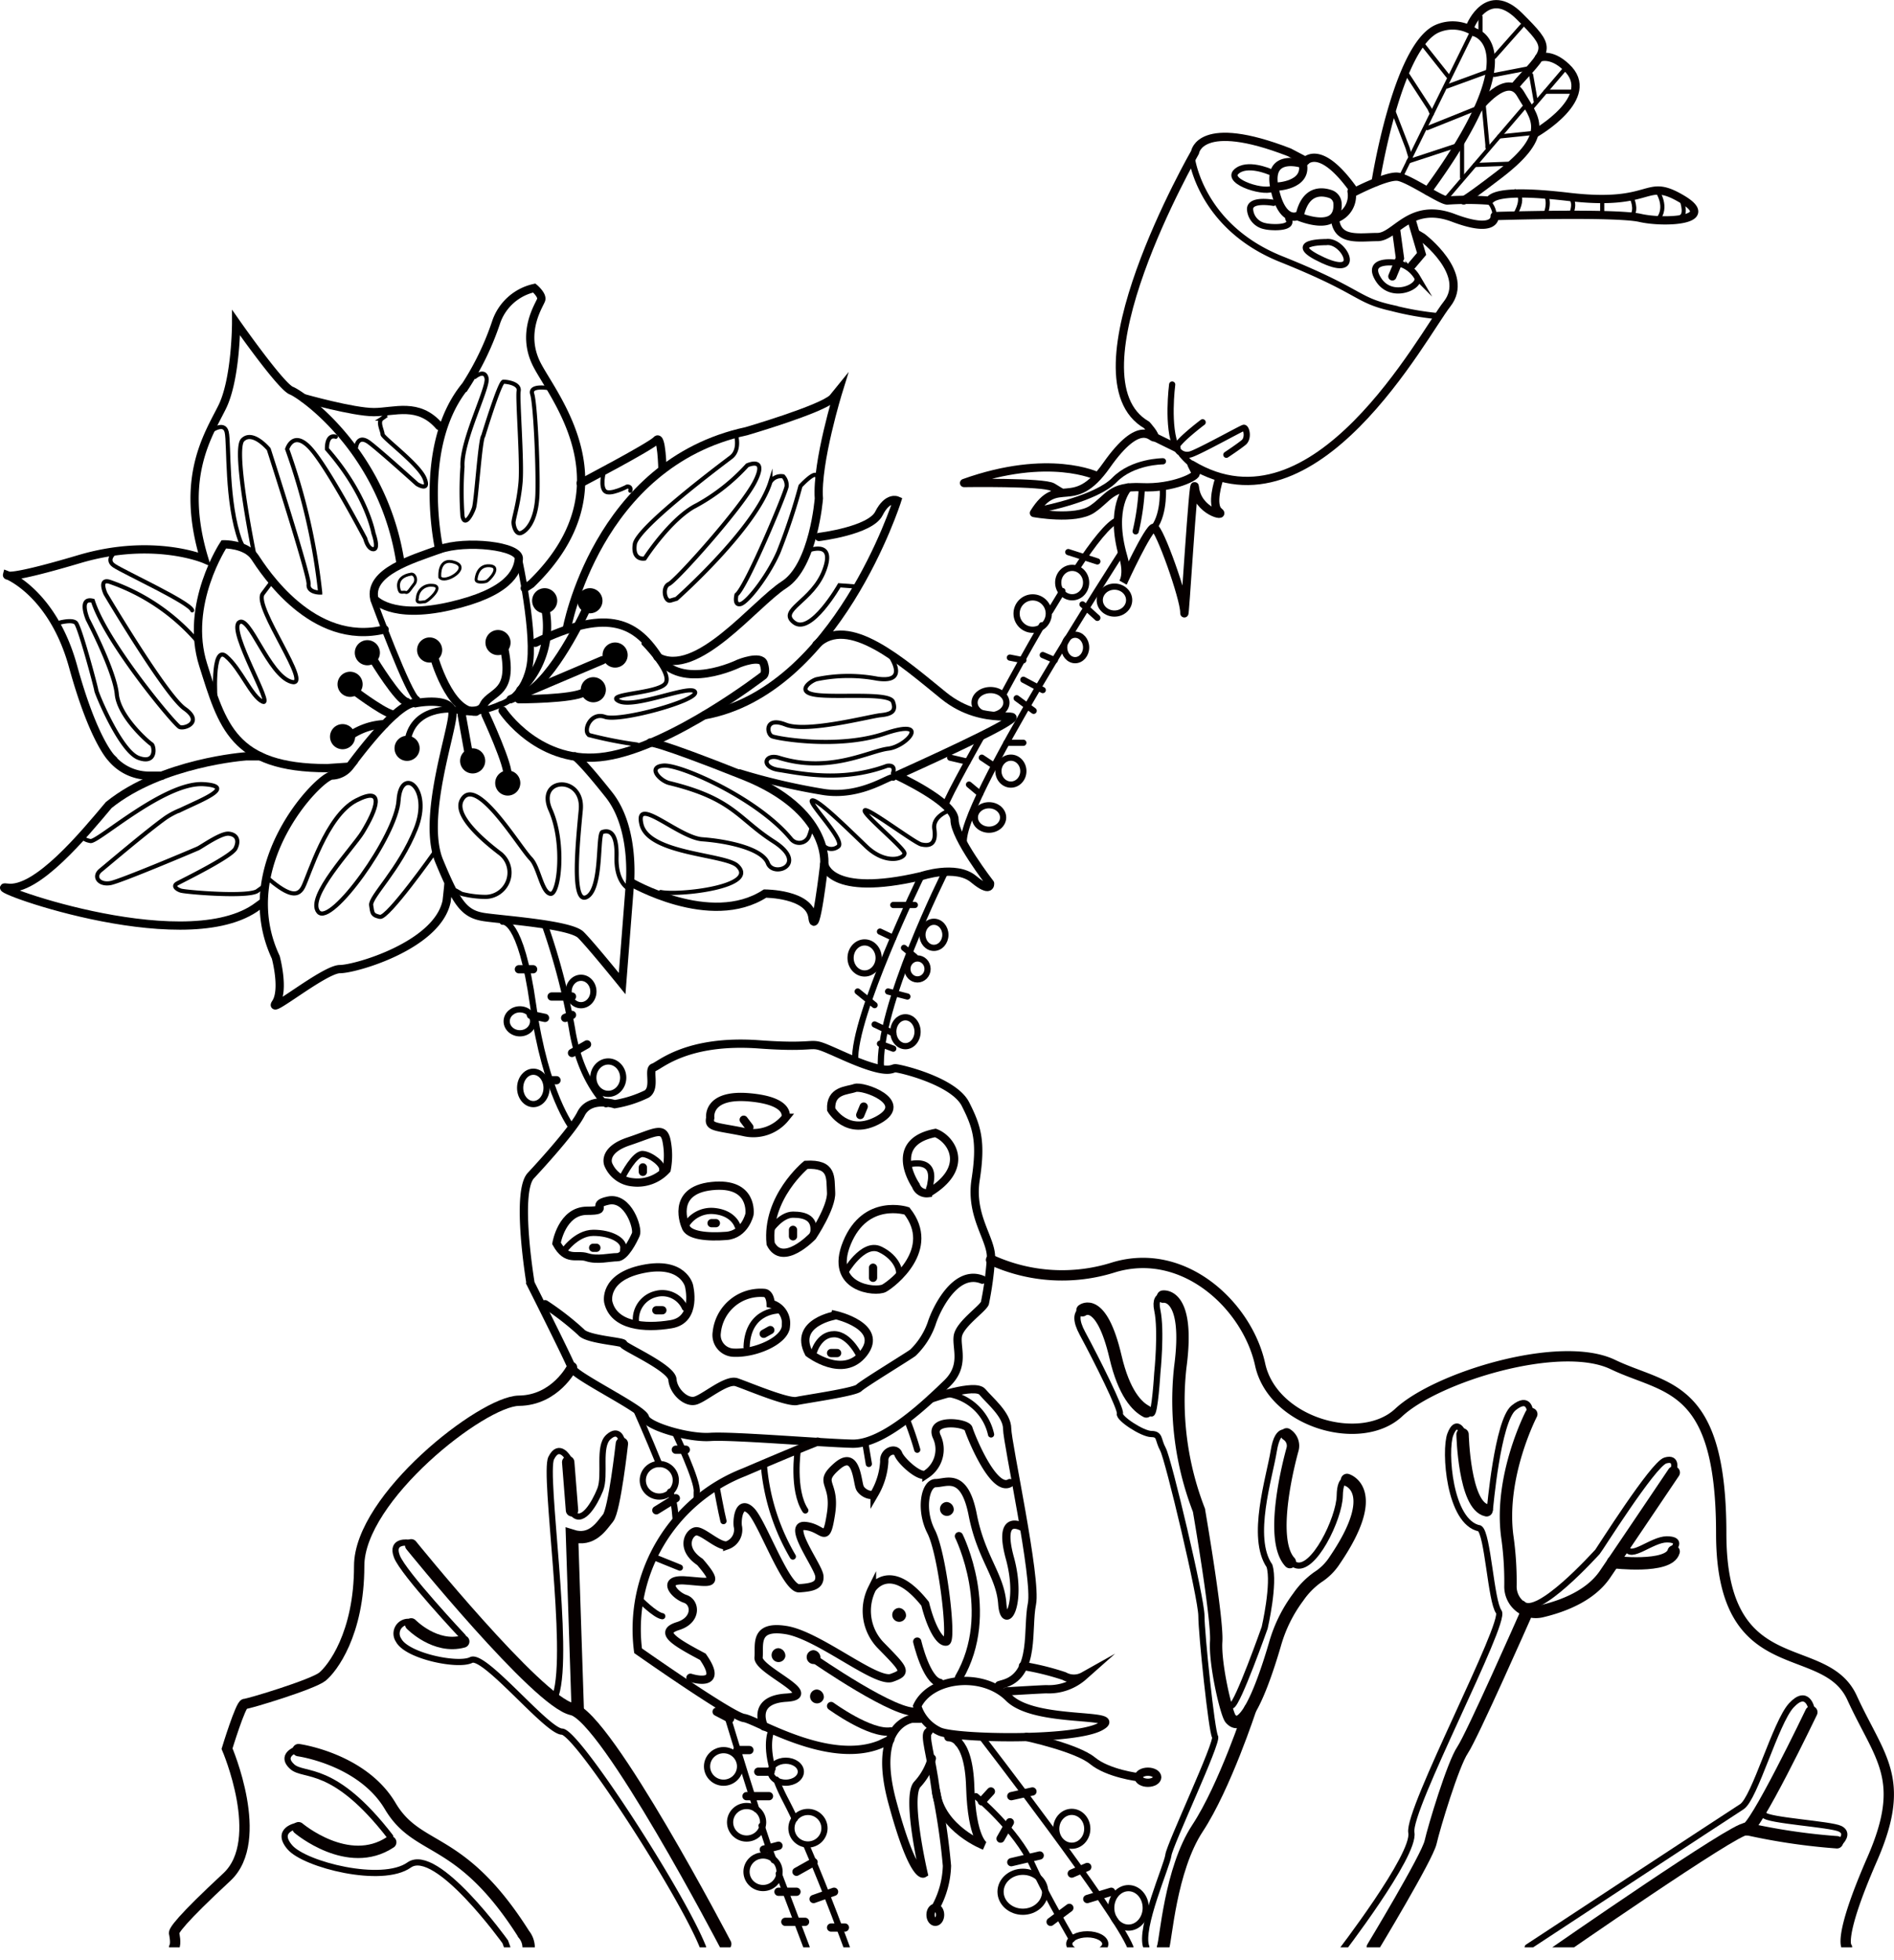 <svg id="b38b04b4-be2e-43fd-8625-0cbc1b4dba99" data-name="图层 1" xmlns="http://www.w3.org/2000/svg" xmlns:xlink="http://www.w3.org/1999/xlink" viewBox="0 0 229.33 237.18"><defs><style>.\30 4ef3cae-09ba-400b-a4ae-9fd3fec9df3e,.\31 d861a32-d2d6-4dad-8e91-9cf4b48c1f67,.\32 0a0982e-f4c6-437f-86c7-9d829273ab2d,.\32 5d7ada9-1762-4078-975f-1467d047b3e0,.\32 7b7164b-8232-4180-b7d1-fdc51cdb96d4,.\32 d109eb2-82ed-46e9-8112-8cc9aac0a8e6,.\33 216d401-6976-4596-b693-5573957ae317,.\37 a2a2b34-e440-48b9-887c-ea5af600132f,.\39 56fcc3a-d87c-4c8e-be05-67c5f4dcb4f3,.\39 c69b937-fbbb-4f18-a13d-627d0e085f64,.c7ce999c-4354-49d9-a01c-ea3ad42544c0,.d2aa9cda-f155-4e8a-aff6-3d89a1dbbad6,.decbb909-813f-4538-aa77-8b403b48b23f{fill:none;}.\30 0029d03-1f32-43d5-bb9f-9ef04bdc2eab{clip-path:url(#a1e88a66-569d-4b13-86f9-7b74408598d7);}.\33 31e4eed-fa39-4df0-af80-3e10d34244a2{opacity:0.49;}.\33 923516f-1a7d-4cf0-be2b-60d1b993c7d4{clip-path:url(#96943ba0-025f-4a24-9beb-bb47cbcbd2fb);}.\30 4ef3cae-09ba-400b-a4ae-9fd3fec9df3e,.\32 0a0982e-f4c6-437f-86c7-9d829273ab2d,.\37 a2a2b34-e440-48b9-887c-ea5af600132f,.\39 c69b937-fbbb-4f18-a13d-627d0e085f64,.d2aa9cda-f155-4e8a-aff6-3d89a1dbbad6{stroke:#000;}.\30 4ef3cae-09ba-400b-a4ae-9fd3fec9df3e,.\31 d861a32-d2d6-4dad-8e91-9cf4b48c1f67,.\32 0a0982e-f4c6-437f-86c7-9d829273ab2d,.\32 5d7ada9-1762-4078-975f-1467d047b3e0,.\32 d109eb2-82ed-46e9-8112-8cc9aac0a8e6,.\33 216d401-6976-4596-b693-5573957ae317,.\37 a2a2b34-e440-48b9-887c-ea5af600132f,.\39 56fcc3a-d87c-4c8e-be05-67c5f4dcb4f3,.\39 c69b937-fbbb-4f18-a13d-627d0e085f64,.c7ce999c-4354-49d9-a01c-ea3ad42544c0,.d2aa9cda-f155-4e8a-aff6-3d89a1dbbad6,.decbb909-813f-4538-aa77-8b403b48b23f{stroke-linecap:round;}.\30 4ef3cae-09ba-400b-a4ae-9fd3fec9df3e,.\31 d861a32-d2d6-4dad-8e91-9cf4b48c1f67,.\32 0a0982e-f4c6-437f-86c7-9d829273ab2d,.\32 5d7ada9-1762-4078-975f-1467d047b3e0,.\32 d109eb2-82ed-46e9-8112-8cc9aac0a8e6,.\37 a2a2b34-e440-48b9-887c-ea5af600132f,.c7ce999c-4354-49d9-a01c-ea3ad42544c0,.d2aa9cda-f155-4e8a-aff6-3d89a1dbbad6,.decbb909-813f-4538-aa77-8b403b48b23f{stroke-miterlimit:10;}.\33 216d401-6976-4596-b693-5573957ae317,.\39 56fcc3a-d87c-4c8e-be05-67c5f4dcb4f3,.\39 c69b937-fbbb-4f18-a13d-627d0e085f64{stroke-linejoin:round;}.\32 d109eb2-82ed-46e9-8112-8cc9aac0a8e6,.\33 216d401-6976-4596-b693-5573957ae317,.d2aa9cda-f155-4e8a-aff6-3d89a1dbbad6{stroke-width:0.75px;}.\32 5d7ada9-1762-4078-975f-1467d047b3e0,.\37 a2a2b34-e440-48b9-887c-ea5af600132f{stroke-width:0.5px;}.\30 4ef3cae-09ba-400b-a4ae-9fd3fec9df3e{stroke-width:0.35px;}.\31 d861a32-d2d6-4dad-8e91-9cf4b48c1f67,.\32 5d7ada9-1762-4078-975f-1467d047b3e0,.\32 d109eb2-82ed-46e9-8112-8cc9aac0a8e6,.\33 216d401-6976-4596-b693-5573957ae317,.\39 56fcc3a-d87c-4c8e-be05-67c5f4dcb4f3,.c7ce999c-4354-49d9-a01c-ea3ad42544c0,.decbb909-813f-4538-aa77-8b403b48b23f{stroke:#060000;}.c7ce999c-4354-49d9-a01c-ea3ad42544c0{stroke-width:1.25px;}.\35 65a52ab-ecca-4cdc-9c03-3800254846f1{fill:#060000;}.\31 d861a32-d2d6-4dad-8e91-9cf4b48c1f67{stroke-width:1.5px;}</style><clipPath id="a1e88a66-569d-4b13-86f9-7b74408598d7" transform="translate(-253 -33.52)"><rect class="27b7164b-8232-4180-b7d1-fdc51cdb96d4" width="677.42" height="269.21"/></clipPath><clipPath id="96943ba0-025f-4a24-9beb-bb47cbcbd2fb" transform="translate(-253 -33.52)"><rect class="27b7164b-8232-4180-b7d1-fdc51cdb96d4" x="-81.81" y="-13.71" width="841.92" height="595.2"/></clipPath></defs><title>svg藕</title><g class="00029d03-1f32-43d5-bb9f-9ef04bdc2eab"><g class="00029d03-1f32-43d5-bb9f-9ef04bdc2eab"><path class="20a0982e-f4c6-437f-86c7-9d829273ab2d" d="M301.51,101.8c-2-13.62-11.94-20.5-13.23-21s-6.69-8.22-6.69-8.22,0,6.83-1.71,10.25-5.12,8.54-2.14,18.36c0,0-6.21-2.65-15.14,0s-8.75,1.93-8.75,1.93,5.54,2.14,8,11.07,4.64,11.07,4.64,11.07a5.92,5.92,0,0,0,4.47,2.14h1.64" transform="translate(-253 -33.52)"/><path class="20a0982e-f4c6-437f-86c7-9d829273ab2d" d="M298.32,106s2,2.5,9.11.89,8.22-4.11,8.39-5.71-6.43-2.32-9.64-1.16S297.61,102.74,298.32,106Z" transform="translate(-253 -33.52)"/><path class="20a0982e-f4c6-437f-86c7-9d829273ab2d" d="M284.52,125.06h-1.74s-10.18.71-16.61,5.89c-3,3.57-8.75,10.54-12.32,10s20.9,8.57,30,2.5l1-.72" transform="translate(-253 -33.52)"/><path class="20a0982e-f4c6-437f-86c7-9d829273ab2d" d="M322.61,125.06s.71.36,4.11,4.64,2.5,11.43,2.5,11.43l-.89,11.43s-3.75-4.64-5-5.89-9.11-1.79-11.61-2.14-3.39-1.61-5.54-6.79,1.61-15.72,1.61-17.86-4.47-1.25-4.47-1.25-1.61-.89-8,7.68a2.82,2.82,0,0,1-2.14,1.07c-1.61.18-12,10.89-6.79,22,0,0,1.07,3.93,0,5.54s5.88-4.11,7.77-4.11,11.82-2.86,12.92-8.22c0,0,.21-1.83.22-2.19" transform="translate(-253 -33.52)"/><path class="20a0982e-f4c6-437f-86c7-9d829273ab2d" d="M299.57,109.7c-8.75,2.14-14.65-7.14-15.72-8.75s-3.75-1.55-3.75-1.55-4.82,7.27-2.5,14.59,3.57,12.5,15,12.5l2.68-.18" transform="translate(-253 -33.52)"/><path class="20a0982e-f4c6-437f-86c7-9d829273ab2d" d="M313.86,119.53s4.46,6.79,12.5,5.54,19.11-9.82,19.11-9.82.36-.36,0-1.43-3,0-3,0-7,3.45-9.82-.87-6.43-5.74-14.83-1.63" transform="translate(-253 -33.52)"/><path class="20a0982e-f4c6-437f-86c7-9d829273ab2d" d="M329.29,140.25s9.71,5.71,16.34,1.42c0,0,5.38,0,5.74,2.86s1.43-6.43,1.43-6.43.8-6.5-9.82-10.72-11.24-4-11.24-4" transform="translate(-253 -33.52)"/><path class="20a0982e-f4c6-437f-86c7-9d829273ab2d" d="M306.18,100s-2.83-12.5,3.21-19.81a33.94,33.94,0,0,0,3.66-7.6,6.31,6.31,0,0,1,4.64-4.21s1,.84.84,1.41S316,73.69,318,77.63s11.39,14.9-.7,26.58l-.76.5" transform="translate(-253 -33.52)"/><path class="20a0982e-f4c6-437f-86c7-9d829273ab2d" d="M289.75,81.7s6,1.7,8.51,1.7,5.38-1.24,7.92,1.68" transform="translate(-253 -33.52)"/><path class="20a0982e-f4c6-437f-86c7-9d829273ab2d" d="M321.61,109.71s3.6-20.09,21.76-24c0,0,9.08-2.65,10.46-4l.69-.85s-2.68,8.64-2.37,13c0,0-.63,8.13-4.21,10.43s-10.58,11.4-15.33,8.74" transform="translate(-253 -33.52)"/><path class="20a0982e-f4c6-437f-86c7-9d829273ab2d" d="M323.31,92s8.55-4.48,9.18-5.21.72,3.55.72,3.55" transform="translate(-253 -33.52)"/><path class="20a0982e-f4c6-437f-86c7-9d829273ab2d" d="M352.16,98.51s6.2-.74,7.26-2.84,2.21-1.58,2.21-1.58-7.32,23.09-23.33,26" transform="translate(-253 -33.52)"/><path class="9c69b937-fbbb-4f18-a13d-627d0e085f64" d="M352.8,138.1s.52,4.09,11.75,1.46c0,0,4.18-1.43,6.33.36s2,.52,2,.52-4.3-5.54-4.3-7.69-7-5.37-7-5.37,10.69-4.78,13.32-6.45-2.63.84-7.64-3.22-11.59-9.93-15.4-6.17" transform="translate(-253 -33.52)"/><path class="d2aa9cda-f155-4e8a-aff6-3d89a1dbbad6" d="M298.26,106.23s4.28,11.6,5.24,11.93" transform="translate(-253 -33.52)"/><path class="d2aa9cda-f155-4e8a-aff6-3d89a1dbbad6" d="M315.83,101.13s2.08,9.41,1.25,13.21-3.49,4.44-3.49,4.44-3.25,1.59-5.52.63c0,0-5.35-.62-5.78,4.25" transform="translate(-253 -33.52)"/><path class="7a2a2b34-e440-48b9-887c-ea5af600132f" d="M342.14,86.27s.49,1.74-.63,2.59-11.36,8.51-11.65,10.53,1.2,1.73,1.2,1.73,3.18-4.93,6.35-6.48a23.76,23.76,0,0,0,6.07-4.8s2.54-1.16.92,2S334.87,103.8,334,104.2s-.49,2.24.21,2l.71-.21s9.6-8.5,11.36-14.13a1.52,1.52,0,0,1,1.55-.69,1.61,1.61,0,0,1,.42,1.2c-.07.71-4.87,12.21-6.07,13.13,0,0-.35,1.34.49,1.13s3.32-3.39,4.59-6.28a73.8,73.8,0,0,0,2.66-8s1.64-1.78,1.94-1.27" transform="translate(-253 -33.52)"/><path class="7a2a2b34-e440-48b9-887c-ea5af600132f" d="M326.09,90.75s-.42,1.66.16,2.21,2.68-.55,2.68-.55.55-.07.39.51" transform="translate(-253 -33.52)"/><path class="7a2a2b34-e440-48b9-887c-ea5af600132f" d="M310.5,79.14s1.2-1,1.42.18S308.82,86.94,309,90a42.3,42.3,0,0,0,0,6c.28,1.33,1.12-.21,1.39-1s.75-8.36,1.12-8.71c0,0,2-6.57,2.45-6.57s2,.22,1.84,1.12.45,8.55.23,11.06-.85,4.37-.85,4.85.31,1.49.9,1.28,1.92-1.34,2-4.9-.27-10.75-.64-11.92,2.15-.69,2.15-.69" transform="translate(-253 -33.52)"/><path class="7a2a2b34-e440-48b9-887c-ea5af600132f" d="M296.13,87.58s.2-1.54,1.61-.47,5.76,5,5.76,5,1.61,1,.9-.71-5.08-4.92-5.08-5.32-.63-1.5-.08-1.89a1.32,1.32,0,0,0,.59-.9" transform="translate(-253 -33.52)"/><path class="7a2a2b34-e440-48b9-887c-ea5af600132f" d="M278.36,85.82s1.77-1.4,2.09,0-.08,8.49,1.65,13.18l.28.59" transform="translate(-253 -33.52)"/><path class="7a2a2b34-e440-48b9-887c-ea5af600132f" d="M283.86,101s-2.7-13-1.48-14.23,3.16,1.12,3.16,1.12,4.94,15.33,4.83,16.35,1.4,1,1.4,1a75,75,0,0,0-4-17.37s.75-2.44,2.9,0,6.55,10.82,6.55,10.82.31,1.31,1,1.3,0-1.93,0-1.93-.8-4.69-5.63-10.19c0,0-.1-1.83,1.07-1.49" transform="translate(-253 -33.52)"/><path class="04ef3cae-09ba-400b-a4ae-9fd3fec9df3e" d="M306.25,103.39c.63.86,3.8-1.13,1.82-1.8s-1.82,1.63-1.82,1.63Z" transform="translate(-253 -33.52)"/><path class="04ef3cae-09ba-400b-a4ae-9fd3fec9df3e" d="M310.65,103.6s.1-1.71,1.63-1.61-.1,1.8-.4,1.9S310.55,104.1,310.65,103.6Z" transform="translate(-253 -33.52)"/><path class="04ef3cae-09ba-400b-a4ae-9fd3fec9df3e" d="M303.54,105.89a1.61,1.61,0,0,1,1.74-1.53c1.7,0-.51,2-.87,2S303.32,106.64,303.54,105.89Z" transform="translate(-253 -33.52)"/><path class="04ef3cae-09ba-400b-a4ae-9fd3fec9df3e" d="M301.37,105s-.74-1.65,1.44-2c.49,0,.7.79.33,1.22s-.7,1.11-1,1S301.48,105.36,301.37,105Z" transform="translate(-253 -33.52)"/><path class="7a2a2b34-e440-48b9-887c-ea5af600132f" d="M267.14,100.2s-1.5,1-.31,1.79,9.17,4.46,9.44,5.4" transform="translate(-253 -33.52)"/><path class="7a2a2b34-e440-48b9-887c-ea5af600132f" d="M277,111.25a24.6,24.6,0,0,0-10.6-7.27c-1.56-.58-.62,1.42-.62,1.42s7.27,12.27,9.57,13.89,0,2.48-.6,2.22-8.91-10.22-10.51-15.28c-1.79-.45-.6,2.29-.6,2.29s3.25,6.24,3.5,9,3.89,5.9,4.21,6.07.67,2.47-1.56,1.66-5.13-7.93-5.13-8.17-2-7.73-2.48-8.18-2.05,0-2.05,0" transform="translate(-253 -33.52)"/><path class="7a2a2b34-e440-48b9-887c-ea5af600132f" d="M262.91,134.73s.15.43,1.05.58,9-7.2,13.72-6.88c4,.27-.4,1.95-2.77,3.1a9.67,9.67,0,0,0-1.81.94c-2.21,1.56-7.33,5.91-7.9,6.37-.95.75-.25,1.81,1.17,1.56,1.19-.21,10.16-4,10.6-4.2s2.77-1.87,3.72-1.78,1.32.78.82,1.79-6.55,3.95-7.06,4.24-.13.67.44.86,8.43.85,9.33,0l.59-.42" transform="translate(-253 -33.52)"/><path class="7a2a2b34-e440-48b9-887c-ea5af600132f" d="M333,141.48c2.13.46,12-.63,9.27-3.19-1.5-1.39-10.74-1.38-11.6-5s4.48,1.6,7.37,1.81,7.24,1.08,7.93,2.89,5,.13.69-2.63-4.83-5.17-12.63-7.07c-1.08-.26-2.72-1.94-.69-2.11s11.46,4,15.45,8.89a1.27,1.27,0,0,0,2.13-.27,6.33,6.33,0,0,0,.4-1.38" transform="translate(-253 -33.52)"/><path class="7a2a2b34-e440-48b9-887c-ea5af600132f" d="M368.05,131.57s-2.16.68-1.92,2.27c.31,2.07-.77,2.06-1.58,1.88s-6.52-4.52-6.84-4.12,4.81,4.57,4.81,5.2-2.25,1.45-4.65-.85-5.78-5.64-6.51-5.56,4,4.81,3.16,5.56a1.31,1.31,0,0,1-1.71,0" transform="translate(-253 -33.52)"/><path class="d2aa9cda-f155-4e8a-aff6-3d89a1dbbad6" d="M342.55,127a77.19,77.19,0,0,0,10.26,2.39c4.63.67,8.13-2.17,8.34-1.75" transform="translate(-253 -33.52)"/><path class="7a2a2b34-e440-48b9-887c-ea5af600132f" d="M360.52,112.52s2.9,3.75-1.3,3.14a18.85,18.85,0,0,0-7.36.07c-.71.2-2.6,1.56,0,1.9s8.83-.32,9.26.82-.16,1.5-1.49,1.63-8.93,2.16-11.5,1.14-2.3,1.15-1.63,1.42,8,1.56,13.63-.34,2.71,1.56.41,1.83-7.12,3.05-13.29,1.08c-1.65-.47-2.17,1.17.07,1.5s7.46,1.58,13.08-.5c1.18-.18.72.9.72.9" transform="translate(-253 -33.52)"/><path class="7a2a2b34-e440-48b9-887c-ea5af600132f" d="M329.22,141.14s-1.66-.67-1.57-3.92-1.09-3.21-1.71-3,0,6.82-1.87,7.85-1.15-6.28-.75-10.52-5.45-4-3.67,0,1.05,10.3,0,10.15-1.4-3.22-2.38-4.24c-1.5-1.57-6.7-10.31-8.37-7.08-.89,1.74,2.2,4.56,4.62,6.4a2.94,2.94,0,0,1-1.69,5.29,11.84,11.84,0,0,1-2.93-.37l-.68-.39" transform="translate(-253 -33.52)"/><path class="7a2a2b34-e440-48b9-887c-ea5af600132f" d="M285.26,139.67c2.34,2,3.71,2.64,4.44,1.21s2.84-8.63,6.43-10.48,2.45,1.11.78,3.85c-1.16,1.9-6.87,7.83-5.36,9.64s9.44-9.22,9.71-13.49,4.09-1.56,2.08,3.44-5.55,8.23-5.4,9.24.12,1.2,1.06,1.41,6.52-7.68,6.52-7.68" transform="translate(-253 -33.52)"/><path class="7a2a2b34-e440-48b9-887c-ea5af600132f" d="M350.73,100.2s3.51-1.48,2.08,2.34-5.67,4.81-3.65,6.33,5.47-4.51,5.47-4.51l2.21.16" transform="translate(-253 -33.52)"/><path class="7a2a2b34-e440-48b9-887c-ea5af600132f" d="M279.1,118.45s-.51-7,1.27-5.5,3.07,4.89,4.44,5.5-4.13-8.48-2.89-9.58,3.59,6.36,6.35,7.17-4.62-9.1-3.46-10.65l1.16-1.55" transform="translate(-253 -33.52)"/><path class="7a2a2b34-e440-48b9-887c-ea5af600132f" d="M330.92,111.4s3.63,3.67,2.62,4.88-7.51,1.2-5.58,2.11,8.8-2.13,9.2-1.11-9.1,3.64-10.91,3-2.73,1.82-1.87,2.22a49.16,49.16,0,0,0,5.75,1.13" transform="translate(-253 -33.52)"/><path class="20a0982e-f4c6-437f-86c7-9d829273ab2d" d="M313.86,111.16c1.5,6-.85,5.87-2.08,7.32-.36.43-.25,1.17-2,1.06" transform="translate(-253 -33.52)"/><path class="20a0982e-f4c6-437f-86c7-9d829273ab2d" d="M305.52,112.94s1.9,6.85,5.12,6.72" transform="translate(-253 -33.52)"/><line class="20a0982e-f4c6-437f-86c7-9d829273ab2d" x1="61.82" y1="84.63" x2="72.95" y2="79.9"/><path class="20a0982e-f4c6-437f-86c7-9d829273ab2d" d="M324.08,107.05s-3.4,7.51-6.81,10" transform="translate(-253 -33.52)"/><path class="20a0982e-f4c6-437f-86c7-9d829273ab2d" d="M319,107.05a10.84,10.84,0,0,1-3,10" transform="translate(-253 -33.52)"/><path class="20a0982e-f4c6-437f-86c7-9d829273ab2d" d="M298.26,113.43s3,4.9,4,5.05" transform="translate(-253 -33.52)"/><path class="20a0982e-f4c6-437f-86c7-9d829273ab2d" d="M296.13,117.29s4.16,3.12,4.71,2.66" transform="translate(-253 -33.52)"/><line class="20a0982e-f4c6-437f-86c7-9d829273ab2d" x1="55.91" y1="86.55" x2="56.81" y2="91.54"/><path class="20a0982e-f4c6-437f-86c7-9d829273ab2d" d="M311.78,120s3,6.46,2.64,7.43" transform="translate(-253 -33.52)"/><path class="20a0982e-f4c6-437f-86c7-9d829273ab2d" d="M315.83,118.15s6.53,0,7.92-.86" transform="translate(-253 -33.52)"/><path class="20a0982e-f4c6-437f-86c7-9d829273ab2d" d="M299.57,121.16a8.05,8.05,0,0,0-4.18,1.4" transform="translate(-253 -33.52)"/><path d="M314.82,111.29a1.52,1.52,0,1,1-1.52-1.52,1.52,1.52,0,0,1,1.52,1.52" transform="translate(-253 -33.52)"/><path d="M306.54,112.19a1.52,1.52,0,1,1-1.52-1.52,1.52,1.52,0,0,1,1.52,1.52" transform="translate(-253 -33.52)"/><path d="M303.81,124.09a1.52,1.52,0,1,1-1.52-1.52,1.52,1.52,0,0,1,1.52,1.52" transform="translate(-253 -33.52)"/><path d="M311.75,125.61a1.52,1.52,0,1,1-1.52-1.52,1.52,1.52,0,0,1,1.52,1.52" transform="translate(-253 -33.52)"/><path d="M316,128.29a1.52,1.52,0,1,1-1.52-1.52,1.52,1.52,0,0,1,1.52,1.52" transform="translate(-253 -33.52)"/><path d="M326.36,117a1.52,1.52,0,1,1-1.52-1.52,1.52,1.52,0,0,1,1.52,1.52" transform="translate(-253 -33.52)"/><path d="M329,112.8a1.52,1.52,0,1,1-1.52-1.52A1.52,1.52,0,0,1,329,112.8" transform="translate(-253 -33.52)"/><path d="M325.95,106.23a1.52,1.52,0,1,1-1.52-1.52,1.52,1.52,0,0,1,1.52,1.52" transform="translate(-253 -33.52)"/><path d="M320.47,106.23a1.52,1.52,0,1,1-1.52-1.52,1.52,1.52,0,0,1,1.52,1.52" transform="translate(-253 -33.52)"/><path d="M299,112.52a1.52,1.52,0,1,1-1.52-1.52,1.52,1.52,0,0,1,1.52,1.52" transform="translate(-253 -33.52)"/><path d="M296.91,116.34a1.52,1.52,0,1,1-1.52-1.52,1.52,1.52,0,0,1,1.52,1.52" transform="translate(-253 -33.52)"/><path d="M296,122.68a1.52,1.52,0,1,1-1.52-1.52,1.52,1.52,0,0,1,1.52,1.52" transform="translate(-253 -33.52)"/><path class="d2aa9cda-f155-4e8a-aff6-3d89a1dbbad6" d="M313.86,145.08s2.18-.64,3.69,10.1S322.26,170,322.26,170" transform="translate(-253 -33.52)"/><path class="d2aa9cda-f155-4e8a-aff6-3d89a1dbbad6" d="M319,145.56a80.87,80.87,0,0,1,3.27,12.51c1,6.3,4.1,9.1,4.1,9.1" transform="translate(-253 -33.52)"/><line class="20a0982e-f4c6-437f-86c7-9d829273ab2d" x1="62.83" y1="117.31" x2="64.55" y2="117.31"/><line class="20a0982e-f4c6-437f-86c7-9d829273ab2d" x1="66.79" y1="120.61" x2="69.26" y2="120.61"/><line class="20a0982e-f4c6-437f-86c7-9d829273ab2d" x1="64.28" y1="122.84" x2="65.99" y2="123.2"/><line class="20a0982e-f4c6-437f-86c7-9d829273ab2d" x1="66.18" y1="130.74" x2="67.38" y2="130.74"/><line class="20a0982e-f4c6-437f-86c7-9d829273ab2d" x1="69.26" y1="122.84" x2="68.43" y2="123.2"/><line class="20a0982e-f4c6-437f-86c7-9d829273ab2d" x1="71.08" y1="126.4" x2="69.26" y2="127.44"/><ellipse class="d2aa9cda-f155-4e8a-aff6-3d89a1dbbad6" cx="62.95" cy="123.61" rx="1.6" ry="1.45"/><ellipse class="d2aa9cda-f155-4e8a-aff6-3d89a1dbbad6" cx="70.35" cy="120" rx="1.5" ry="1.66"/><ellipse class="d2aa9cda-f155-4e8a-aff6-3d89a1dbbad6" cx="64.58" cy="131.67" rx="1.6" ry="1.96"/><ellipse class="d2aa9cda-f155-4e8a-aff6-3d89a1dbbad6" cx="73.65" cy="130.43" rx="1.81" ry="1.96"/><path class="20a0982e-f4c6-437f-86c7-9d829273ab2d" d="M317.27,175.81s5-5.32,6.07-7.47,4.09-1.18,4.09-1.18a14.1,14.1,0,0,0,3.89-1.24c1.13-.75.1-3,.82-3.21s4-3.43,12.79-2.79,5-.9,10.34,1.46,5.63,1.43,6.14,1.43,7.06,1.53,8.49,4.34,1.94,4.56,1.23,9.16,2.15,7.37,1.84,9.72a39.48,39.48,0,0,1-.72,5.22c-.31.72-3.07,2.56-3.28,4s.92,3.58-1.33,5.73-7.57,7.37-11.46,7.27-14.5-1-17.18-.82-7.69-1.33-7.9-2.35-8.51-5-8.86-6-5-10.23-5-10.23S315.4,177.86,317.27,175.81Z" transform="translate(-253 -33.52)"/><path class="20a0982e-f4c6-437f-86c7-9d829273ab2d" d="M320.38,184s.65-3.94,3.7-3.94.15-.72,2.57-1.23,3.65,3.38,3.34,4.09-1.33,2.76-2.25,2.76-2.42.41-3.67,0S321.62,186.25,320.38,184Z" transform="translate(-253 -33.52)"/><path class="20a0982e-f4c6-437f-86c7-9d829273ab2d" d="M319,191.37a34.16,34.16,0,0,1,4.36,3.38c.72.92,5.22,1.13,5.12,1.43s5.83,2.86,5.94,4.3,1.64,2.86,2.76,2.56,3.76-2.64,5-2.23,6.16,2.51,7.29,2.27S356.5,202,357,201.5s6.14-3.93,6.55-4.27a9.12,9.12,0,0,0,2.25-3.51c.51-1.64,2.87-6.65,6.14-5.32" transform="translate(-253 -33.52)"/><path class="2d109eb2-82ed-46e9-8112-8cc9aac0a8e6" d="M321.17,185.06s1.55-2.33,3.68-2.33,3.68.9,3.62,1.8,0,.52,0,.52" transform="translate(-253 -33.52)"/><line class="decbb909-813f-4538-aa77-8b403b48b23f" x1="71.82" y1="151.02" x2="72.21" y2="151.02"/><path class="decbb909-813f-4538-aa77-8b403b48b23f" d="M326.65,174.45s-.76-1.71,2.48-2.79,4.23-1.89,4.59,0a9.06,9.06,0,0,1,0,3.42,4.78,4.78,0,0,1-4.14,1.53A3.53,3.53,0,0,1,326.65,174.45Z" transform="translate(-253 -33.52)"/><line class="decbb909-813f-4538-aa77-8b403b48b23f" x1="77.84" y1="141.29" x2="77.84" y2="141.83"/><path class="2d109eb2-82ed-46e9-8112-8cc9aac0a8e6" d="M328.46,175.8s1.39-2.7,2.38-2.61,2.49,1.27,2.34,1.89" transform="translate(-253 -33.52)"/><path class="decbb909-813f-4538-aa77-8b403b48b23f" d="M326.65,191.11s-.67-3,4.19-4,5.58,2,5.58,2,1.08,4.14-2.16,4.68S327.33,194,326.65,191.11Z" transform="translate(-253 -33.52)"/><line class="decbb909-813f-4538-aa77-8b403b48b23f" x1="79.47" y1="158.58" x2="80.2" y2="158.58"/><path class="2d109eb2-82ed-46e9-8112-8cc9aac0a8e6" d="M330,193.46a3.17,3.17,0,0,1,2.42-3.33,3,3,0,0,1,3.51,1.67" transform="translate(-253 -33.52)"/><path class="decbb909-813f-4538-aa77-8b403b48b23f" d="M336,181.93s-1.93-4.32,3.18-4.86,4.57,3.42,4.57,3.42-.54,2.43-2.79,2.61S336.29,183.08,336,181.93Z" transform="translate(-253 -33.52)"/><line class="decbb909-813f-4538-aa77-8b403b48b23f" x1="86.16" y1="148.04" x2="86.68" y2="148.04"/><path class="2d109eb2-82ed-46e9-8112-8cc9aac0a8e6" d="M336,181.93a3.56,3.56,0,0,1,3.44-1.84c2.42.22,2.87,1.84,2.87,1.84" transform="translate(-253 -33.52)"/><path class="decbb909-813f-4538-aa77-8b403b48b23f" d="M339,168.81s-.45-2.93,4.72-2.48,4.38,2.48,4.38,2.48a5,5,0,0,1-5.07,1.71C339.67,169.83,338.73,170,339,168.81Z" transform="translate(-253 -33.52)"/><line class="decbb909-813f-4538-aa77-8b403b48b23f" x1="90.05" y1="135.52" x2="90.74" y2="136.43"/><path class="decbb909-813f-4538-aa77-8b403b48b23f" d="M353.64,167.8s1.92,3.38,5.75,1.24-1.92-4.19-2.87-3.84S353.52,165.43,353.64,167.8Z" transform="translate(-253 -33.52)"/><line class="decbb909-813f-4538-aa77-8b403b48b23f" x1="104.58" y1="133.93" x2="104.16" y2="134.95"/><path class="decbb909-813f-4538-aa77-8b403b48b23f" d="M350.59,174.5s-4.84,3.94-4.28,9.55c1.46,2.9,5.07-.89,5.07-.89s2.36-3.53,2.25-5.33S353.86,174.32,350.59,174.5Z" transform="translate(-253 -33.52)"/><line class="decbb909-813f-4538-aa77-8b403b48b23f" x1="96.02" y1="148.85" x2="96.02" y2="149.63"/><path class="2d109eb2-82ed-46e9-8112-8cc9aac0a8e6" d="M346.31,182.38s1.25-1.85,2.71-1.85,2.93.41,2.37,2.63" transform="translate(-253 -33.52)"/><path class="decbb909-813f-4538-aa77-8b403b48b23f" d="M345.47,190a5.33,5.33,0,0,0-5.68,4.77,2.13,2.13,0,0,0,1.94,2.46c2.66.17,6.38-1.45,6.43-3.24a2.43,2.43,0,0,0-1.85-2.68S346.29,190,345.47,190Z" transform="translate(-253 -33.52)"/><line class="decbb909-813f-4538-aa77-8b403b48b23f" x1="93.27" y1="160.98" x2="92.47" y2="161.43"/><path class="2d109eb2-82ed-46e9-8112-8cc9aac0a8e6" d="M347.57,192.11s-4-.24-4.17,4.42" transform="translate(-253 -33.52)"/><path class="decbb909-813f-4538-aa77-8b403b48b23f" d="M363.89,177s-3.6-5.2,2.37-6.36c2,.75,4.28,4.25-.9,7.29A1.38,1.38,0,0,1,363.89,177Z" transform="translate(-253 -33.52)"/><path class="decbb909-813f-4538-aa77-8b403b48b23f" d="M362.81,180.08s-5-1.63-7.26,3.86,3.49,6.05,4.51,5.49S366.46,184.71,362.81,180.08Z" transform="translate(-253 -33.52)"/><line class="decbb909-813f-4538-aa77-8b403b48b23f" x1="105.71" y1="153.43" x2="105.71" y2="154.65"/><path class="2d109eb2-82ed-46e9-8112-8cc9aac0a8e6" d="M355.3,187.56s2.16-3.81,4.25-2.83,2.71,2.9,2.1,3.45" transform="translate(-253 -33.52)"/><path class="2d109eb2-82ed-46e9-8112-8cc9aac0a8e6" d="M362.87,174.5s3.45-1.1,2.8,2.18a2.57,2.57,0,0,1-.17.68" transform="translate(-253 -33.52)"/><path class="decbb909-813f-4538-aa77-8b403b48b23f" d="M350.93,197.28s4.17,3.23,6.65,0-3.32-4.58-3.32-4.58S349,193.53,350.93,197.28Z" transform="translate(-253 -33.52)"/><line class="decbb909-813f-4538-aa77-8b403b48b23f" x1="101.36" y1="163.76" x2="100.63" y2="163.76"/><path class="2d109eb2-82ed-46e9-8112-8cc9aac0a8e6" d="M351.51,197.28S352.09,195,354,195s3.16,2.8,3.16,2.8" transform="translate(-253 -33.52)"/><path class="c7ce999c-4354-49d9-a01c-ea3ad42544c0" d="M322.26,199s-2,4-6.43,4.05-19.34,11.75-19.34,20-3.29,12.47-4.47,13.41-8.94,3.29-9.41,3.29-2.12,5.41-2.12,5.41,4.76,11.05,0,15.52c-5.56,5.16-6.57,6.6-6.4,6.87,0,0,.27,1.19,0,1.63" transform="translate(-253 -33.52)"/><path class="c7ce999c-4354-49d9-a01c-ea3ad42544c0" d="M373,186a20.64,20.64,0,0,0,14.88.9c8.54-2.56,16.17,4.73,17.7,11.77s12.21,10.08,16.78,5.81,19.53-8.88,25.93-5.81,13.12,2.15,13.12,20.46S473.9,231.68,477.25,239s6.71,9.76,2.44,19.53-3.05,10.68-3.05,10.68" transform="translate(-253 -33.52)"/><path class="decbb909-813f-4538-aa77-8b403b48b23f" d="M352,208c-1.55.6-4.27,1.72-8.92,3.71a20.39,20.39,0,0,0-12.82,21.6s11.28,7.93,12.82,8.14,10.23,5.74,16.5,3.19l1.21-.57" transform="translate(-253 -33.52)"/><path class="decbb909-813f-4538-aa77-8b403b48b23f" d="M365.75,202.78s5.32-1.86,6.2-.8,3,2.76,3,4.46,3.61,18.18,3,21.2.42,8.33-3.19,9.6l-.79.24" transform="translate(-253 -33.52)"/><path class="decbb909-813f-4538-aa77-8b403b48b23f" d="M336.6,236.58s4.26,1.39,1.5-2.54c-3.61-1.91-5.31-3-3-3.72s2.14-2.87.86-3.29-3-2.44,0-2.23,4.35.74,1.8-2.23c-2.55-1.7-1.27-3.72-.43-3.72s2.76,1.91,3.72,1.7a2,2,0,0,0,1.28-2.34c-.11-1.06.26-3.19,1.62-1.81s4.23,9.46,5.82,9.35,2.55-.32,2.44-1.49-4-6.27-1.71-6.05,2.51,2.44,3.12-1.49-1.72-3.61.72-5.74,2.43,2,2.8,2.66,1.44,1.06,1.76.64a8.74,8.74,0,0,0,1.17-3.89c-.11-1.21,1.38-1.74,1.7-.89s2.66,3,3.4,2.44a3.62,3.62,0,0,0,1.27-4.51c-1.06-2.29,3.61-1.76,3.83-1s3,7.75,5,6.59" transform="translate(-253 -33.52)"/><path class="decbb909-813f-4538-aa77-8b403b48b23f" d="M376.91,218.39s-3.19-2-1.63,3.71-.67,9-.92,5.53-2.56-5.53-3.58-10.77-3.2-3.84-4.48-3.84-1.92,3.2-.55,5.88,2.6,13.17,1.83,13.3-1.83-1.66-2.56-4.57c-4.22-5.33-6.44-1.82-6.44-1.82a6,6,0,0,0,1,6.78c3,3.07,3.3,3.32,1.39,4s-8.82-5.14-12.77-5.78-3.21,1.79-3.35,3.32,7.68,4.6,3.35,4.86-2.69,3.49-2.69,3.49" transform="translate(-253 -33.52)"/><path class="decbb909-813f-4538-aa77-8b403b48b23f" d="M351.51,234.24s10.32,7.16,12.56,6.39" transform="translate(-253 -33.52)"/><path class="decbb909-813f-4538-aa77-8b403b48b23f" d="M353.63,240s4.73,3.45,7.23,3.07" transform="translate(-253 -33.52)"/><path class="decbb909-813f-4538-aa77-8b403b48b23f" d="M364.06,232.2s1.09,4.7,2.75,5" transform="translate(-253 -33.52)"/><path class="decbb909-813f-4538-aa77-8b403b48b23f" d="M369.11,219.44s4.6,9.25,0,17.14" transform="translate(-253 -33.52)"/><path class="2d109eb2-82ed-46e9-8112-8cc9aac0a8e6" d="M330.42,227.07s1.89,1.93,2.77,2.06" transform="translate(-253 -33.52)"/><path class="2d109eb2-82ed-46e9-8112-8cc9aac0a8e6" d="M332,221.91l3.32,1.34" transform="translate(-253 -33.52)"/><path class="2d109eb2-82ed-46e9-8112-8cc9aac0a8e6" d="M339.76,213.44s.58,3.16.84,4.18" transform="translate(-253 -33.52)"/><path class="2d109eb2-82ed-46e9-8112-8cc9aac0a8e6" d="M345.48,210.7A26.13,26.13,0,0,0,349,221.91" transform="translate(-253 -33.52)"/><path class="2d109eb2-82ed-46e9-8112-8cc9aac0a8e6" d="M349.6,209s-.72,4.86.91,7.33" transform="translate(-253 -33.52)"/><line class="2d109eb2-82ed-46e9-8112-8cc9aac0a8e6" x1="104.79" y1="174.73" x2="105.2" y2="177.18"/><path class="2d109eb2-82ed-46e9-8112-8cc9aac0a8e6" d="M362.79,205.27a37.73,37.73,0,0,1,1.27,3.71" transform="translate(-253 -33.52)"/><path class="2d109eb2-82ed-46e9-8112-8cc9aac0a8e6" d="M367.65,202.2a6.35,6.35,0,0,1,5.35,4.93" transform="translate(-253 -33.52)"/><path class="565a52ab-ecca-4cdc-9c03-3800254846f1" d="M352.75,239a.84.84,0,1,1-.83-1,.92.92,0,0,1,.83,1" transform="translate(-253 -33.52)"/><path class="565a52ab-ecca-4cdc-9c03-3800254846f1" d="M348.09,234a.84.84,0,1,1-.83-1,.92.92,0,0,1,.83,1" transform="translate(-253 -33.52)"/><path class="565a52ab-ecca-4cdc-9c03-3800254846f1" d="M352.34,234.24a.84.84,0,1,1-.83-1,.92.92,0,0,1,.83,1" transform="translate(-253 -33.52)"/><path class="565a52ab-ecca-4cdc-9c03-3800254846f1" d="M362.7,229.13a.84.84,0,1,1-.83-1,.92.92,0,0,1,.83,1" transform="translate(-253 -33.52)"/><path class="565a52ab-ecca-4cdc-9c03-3800254846f1" d="M368.48,216.31a.84.84,0,1,1-.83-1,.92.92,0,0,1,.83,1" transform="translate(-253 -33.52)"/><path class="decbb909-813f-4538-aa77-8b403b48b23f" d="M365.83,246.34a7.69,7.69,0,0,1-1.76,3.14c-1.39,1.51.76,10.79.76,10.79s-1.25.75-3.79-8.66,2.39-10.07,2.39-10.07h1" transform="translate(-253 -33.52)"/><path class="decbb909-813f-4538-aa77-8b403b48b23f" d="M364.06,240a5,5,0,0,0,2.75,3.1c2.15.87,16.33,1.13,19.46-.63s-7.91-.26-11.11-3.46S365.69,236.54,364.06,240Z" transform="translate(-253 -33.52)"/><path class="decbb909-813f-4538-aa77-8b403b48b23f" d="M369.09,244.43c.64.72,1.3,2.24,1.39,5.41.19,6.33,1.72,7.08,1.72,7.08s-5.26-2-5.87-6.57-1.49-6.83-.9-7.25" transform="translate(-253 -33.52)"/><path class="decbb909-813f-4538-aa77-8b403b48b23f" d="M367.83,243.77a1.59,1.59,0,0,1,1.25.66" transform="translate(-253 -33.52)"/><path class="decbb909-813f-4538-aa77-8b403b48b23f" d="M374.89,238.23s4.61-.28,4.85-.26a6.34,6.34,0,0,0,4.46-1.59,2.39,2.39,0,0,1-2.34,0,31.69,31.69,0,0,0-5-1.23" transform="translate(-253 -33.52)"/><path class="2d109eb2-82ed-46e9-8112-8cc9aac0a8e6" d="M334.13,214.06a8.32,8.32,0,0,1,.58,2.25l.12,1.28" transform="translate(-253 -33.52)"/><path class="2d109eb2-82ed-46e9-8112-8cc9aac0a8e6" d="M330,204.08s1.51,3.38,2.81,6.61" transform="translate(-253 -33.52)"/><path class="2d109eb2-82ed-46e9-8112-8cc9aac0a8e6" d="M334.71,206.88s2.87,6,2.65,7.24v.74" transform="translate(-253 -33.52)"/><path class="2d109eb2-82ed-46e9-8112-8cc9aac0a8e6" d="M347.29,260.29c1.42,3.73,3.38,8.93,3.38,8.93" transform="translate(-253 -33.52)"/><path class="2d109eb2-82ed-46e9-8112-8cc9aac0a8e6" d="M345.21,254.48c.5,1.54.93,2.81,1.22,3.54l.25.65" transform="translate(-253 -33.52)"/><path class="2d109eb2-82ed-46e9-8112-8cc9aac0a8e6" d="M340.81,240.37s2.06,6.8,3.76,12.12" transform="translate(-253 -33.52)"/><path class="2d109eb2-82ed-46e9-8112-8cc9aac0a8e6" d="M350.63,256.84c2.5,5.79,4.9,12.38,4.9,12.38" transform="translate(-253 -33.52)"/><path class="2d109eb2-82ed-46e9-8112-8cc9aac0a8e6" d="M347,248.91a21.39,21.39,0,0,0,1.12,2.48c.35.68.73,1.43,1.11,2.25" transform="translate(-253 -33.52)"/><path class="2d109eb2-82ed-46e9-8112-8cc9aac0a8e6" d="M346.43,242.89s-.79,1.5.11,4.71" transform="translate(-253 -33.52)"/><path class="2d109eb2-82ed-46e9-8112-8cc9aac0a8e6" d="M371.88,243.77s16.3,21.11,18,25.45" transform="translate(-253 -33.52)"/><path class="2d109eb2-82ed-46e9-8112-8cc9aac0a8e6" d="M371.16,250.91s4.9,4.06,6.84,8.31c1.44,3.15,3.72,7.13,4.79,9" transform="translate(-253 -33.52)"/><ellipse class="2d109eb2-82ed-46e9-8112-8cc9aac0a8e6" cx="79.83" cy="179.16" rx="2" ry="1.97"/><ellipse class="2d109eb2-82ed-46e9-8112-8cc9aac0a8e6" cx="87.61" cy="213.79" rx="2" ry="1.97"/><ellipse class="2d109eb2-82ed-46e9-8112-8cc9aac0a8e6" cx="90.4" cy="220.55" rx="2" ry="1.97"/><ellipse class="2d109eb2-82ed-46e9-8112-8cc9aac0a8e6" cx="92.39" cy="226.54" rx="2" ry="1.97"/><ellipse class="2d109eb2-82ed-46e9-8112-8cc9aac0a8e6" cx="97.83" cy="221.27" rx="2" ry="1.97"/><ellipse class="2d109eb2-82ed-46e9-8112-8cc9aac0a8e6" cx="95.14" cy="214.43" rx="1.83" ry="1.33"/><ellipse class="2d109eb2-82ed-46e9-8112-8cc9aac0a8e6" cx="123.85" cy="228.96" rx="2.7" ry="2.42"/><ellipse class="2d109eb2-82ed-46e9-8112-8cc9aac0a8e6" cx="136.64" cy="230.91" rx="2.09" ry="2.39"/><ellipse class="2d109eb2-82ed-46e9-8112-8cc9aac0a8e6" cx="131.65" cy="235.27" rx="2.18" ry="1.16"/><ellipse class="2d109eb2-82ed-46e9-8112-8cc9aac0a8e6" cx="129.77" cy="221.34" rx="1.88" ry="2.05"/><ellipse class="decbb909-813f-4538-aa77-8b403b48b23f" cx="113.25" cy="231.75" rx="0.58" ry="0.85"/><ellipse class="decbb909-813f-4538-aa77-8b403b48b23f" cx="138.99" cy="215.1" rx="1.13" ry="0.67"/><path class="decbb909-813f-4538-aa77-8b403b48b23f" d="M366.34,250.34a80.32,80.32,0,0,1,1.32,9,11.1,11.1,0,0,1-1.41,5.1" transform="translate(-253 -33.52)"/><path class="decbb909-813f-4538-aa77-8b403b48b23f" d="M377.28,243.74s6.09,1.31,8,2.88,5.57,2,5.57,2" transform="translate(-253 -33.52)"/><path class="1d861a32-d2d6-4dad-8e91-9cf4b48c1f67" d="M391.8,204.35c-1.12-.58-2.7-2.19-3.73-6.6-1.74-7.44-4-5.65-4-5.65" transform="translate(-253 -33.52)"/><path class="1d861a32-d2d6-4dad-8e91-9cf4b48c1f67" d="M408.79,207.12a1.63,1.63,0,0,1,.7,1.86c-.35,1.26-2.89,10.8-.31,13.6" transform="translate(-253 -33.52)"/><path class="1d861a32-d2d6-4dad-8e91-9cf4b48c1f67" d="M416.1,212.64s4.28,1.25-1.48,9.71a6.8,6.8,0,0,1-2.08,2.07,9.66,9.66,0,0,0-2.35,2.4,17.45,17.45,0,0,0-2.79,5.62c-.85,2.92-2.41,7.71-3.9,9.1-.52.49-1,.56-1.5,0s-1.92-6.59-1.74-9.35-2.09-15.89-2.09-15.89A36.7,36.7,0,0,1,395.91,199c1.22-9.11-2.09-8.55-2.09-8.55" transform="translate(-253 -33.52)"/><path class="1d861a32-d2d6-4dad-8e91-9cf4b48c1f67" d="M393.82,269.21c.35-.83.87-9.39,4.18-14.42s6.38-14.42,6.38-14.42" transform="translate(-253 -33.52)"/><path class="1d861a32-d2d6-4dad-8e91-9cf4b48c1f67" d="M433,216.31c-2.71-.57-2.91-9.18-2.91-9.18" transform="translate(-253 -33.52)"/><path class="1d861a32-d2d6-4dad-8e91-9cf4b48c1f67" d="M438.41,204.67s-3.87,7.45-2.91,14.77a38.66,38.66,0,0,1,.39,6,3.07,3.07,0,0,0,3.77,3.09c2.67-.63,5.92-1.9,7.67-4.46,3.29-4.84,8.33-12.33,8.33-12.33" transform="translate(-253 -33.52)"/><path class="1d861a32-d2d6-4dad-8e91-9cf4b48c1f67" d="M419.22,269.21s6.59-10.9,7-12.72,2.71-9.44,3.87-11.16,7.56-16.21,7.56-16.21" transform="translate(-253 -33.52)"/><path class="1d861a32-d2d6-4dad-8e91-9cf4b48c1f67" d="M448.32,222.58s6.75.82,7.33-1.28" transform="translate(-253 -33.52)"/><path class="1d861a32-d2d6-4dad-8e91-9cf4b48c1f67" d="M441.12,270s22.28-15.47,23.25-15.08,7.95-14.17,7.95-14.17" transform="translate(-253 -33.52)"/><path class="1d861a32-d2d6-4dad-8e91-9cf4b48c1f67" d="M475.42,256.49a75.22,75.22,0,0,1-11-1.63" transform="translate(-253 -33.52)"/><path class="1d861a32-d2d6-4dad-8e91-9cf4b48c1f67" d="M289.15,245.34s7.72,1.06,11.1,6.77,8.48,3.34,16.19,15.53a2.55,2.55,0,0,1,.57,1.58" transform="translate(-253 -33.52)"/><path class="1d861a32-d2d6-4dad-8e91-9cf4b48c1f67" d="M289.15,254.79s6,5.08,11.1,1.7" transform="translate(-253 -33.52)"/><path class="1d861a32-d2d6-4dad-8e91-9cf4b48c1f67" d="M302.79,230.12s2.92,3,6.3,2.07" transform="translate(-253 -33.52)"/><path class="1d861a32-d2d6-4dad-8e91-9cf4b48c1f67" d="M302.79,220.55s15.31,18.93,19.47,19.82,18.55,28.43,18.55,28.43" transform="translate(-253 -33.52)"/><line class="1d861a32-d2d6-4dad-8e91-9cf4b48c1f67" x1="68.8" y1="176.97" x2="69.26" y2="182.79"/><path class="1d861a32-d2d6-4dad-8e91-9cf4b48c1f67" d="M328.3,208.25s-.9,8.06-1.68,9-1.93,2.91-4.36,2.14l.7,21.25" transform="translate(-253 -33.52)"/><path class="d2aa9cda-f155-4e8a-aff6-3d89a1dbbad6" d="M384.83,191.91s-2.49-.2-.76,3,4.71,9.17,4.53,9.71,2.71,2.45,3.81,2.46.76.67,1.41,1.86,4.65,18,4.65,20.15,1.24,14,1.65,14.61-5.51,13.11-5.65,14.35-3.55,8.88-2.67,11.12" transform="translate(-253 -33.52)"/><path class="d2aa9cda-f155-4e8a-aff6-3d89a1dbbad6" d="M394.75,190.48s-2.15-.88-1.62,1.62,0,7.6,0,7.6-.3,5-.71,4.89" transform="translate(-253 -33.52)"/><path class="2d109eb2-82ed-46e9-8112-8cc9aac0a8e6" d="M409.07,207.12s-1.32-1.24-1.84,2-2.88,10.47-.52,13.92c.66,2.13-.58,7.48-.58,7.48s-3.27,9.25-4,9.43" transform="translate(-253 -33.52)"/><path class="2d109eb2-82ed-46e9-8112-8cc9aac0a8e6" d="M416.44,212.81s-1.17-.94-1.22,1.76-3.22,9.32-5.41,8.34" transform="translate(-253 -33.52)"/><path class="2d109eb2-82ed-46e9-8112-8cc9aac0a8e6" d="M438.27,204.43s-.06-2.08-2-.51-2.87,12.29-2.87,12.29" transform="translate(-253 -33.52)"/><path class="2d109eb2-82ed-46e9-8112-8cc9aac0a8e6" d="M430.08,206.81s-.73-1.63-1.47.32-.14,10.66,3.54,11.37c1,.62,1.37,8.83,2.33,10.1s-11.09,24-10.59,26.72S415.16,270,415.16,270" transform="translate(-253 -33.52)"/><path class="2d109eb2-82ed-46e9-8112-8cc9aac0a8e6" d="M455.65,211.4s.49-1.55-1-1.12-8.06,10.91-8.23,11.07-7.32,8.15-9.08,6.28" transform="translate(-253 -33.52)"/><path class="2d109eb2-82ed-46e9-8112-8cc9aac0a8e6" d="M455.73,220.83s.9-1-.91-1-4.46,2.54-4.86,1" transform="translate(-253 -33.52)"/><path class="2d109eb2-82ed-46e9-8112-8cc9aac0a8e6" d="M472.32,240.25s-.51-2.39-2.42-.33-4.43,11.27-6,12.27-25.92,17-25.92,17" transform="translate(-253 -33.52)"/><path class="2d109eb2-82ed-46e9-8112-8cc9aac0a8e6" d="M475.81,256.49s1.13-1.06,0-1.63-8.86-1-9.22-1.69" transform="translate(-253 -33.52)"/><path class="2d109eb2-82ed-46e9-8112-8cc9aac0a8e6" d="M328.3,207.88s-.34-1.6-1.63-.44-.3,4.63-1,6.38-2.09,4-3.16,3" transform="translate(-253 -33.52)"/><path class="2d109eb2-82ed-46e9-8112-8cc9aac0a8e6" d="M321.8,210s-1.11-1.94-2.06,0,2.31,23.28.55,28.67" transform="translate(-253 -33.52)"/><path class="2d109eb2-82ed-46e9-8112-8cc9aac0a8e6" d="M302.5,220.24s-2.23-.37-1.44,1.67,8,9.71,8,9.71" transform="translate(-253 -33.52)"/><path class="2d109eb2-82ed-46e9-8112-8cc9aac0a8e6" d="M302.39,229.81a1.42,1.42,0,0,0-1.12,2.23c1,1.91,7.18,3.19,8.78,2.39s9.15,8.62,11,8.67,14.55,19.68,17.08,26.11" transform="translate(-253 -33.52)"/><path class="2d109eb2-82ed-46e9-8112-8cc9aac0a8e6" d="M288.71,245.34s-1.77.7-.33,2,5-.41,11.87,8.48" transform="translate(-253 -33.52)"/><path class="2d109eb2-82ed-46e9-8112-8cc9aac0a8e6" d="M288.92,254.51s-2.63.49-.82,2.59,11.14,4.48,14.44,2.14,11.64,9.3,11.64,9.3l.24.67" transform="translate(-253 -33.52)"/><line class="decbb909-813f-4538-aa77-8b403b48b23f" x1="81.83" y1="175.46" x2="83.04" y2="175.46"/><line class="decbb909-813f-4538-aa77-8b403b48b23f" x1="79.47" y1="182.79" x2="81.83" y2="181.33"/><line class="decbb909-813f-4538-aa77-8b403b48b23f" x1="86.77" y1="207.17" x2="88.4" y2="208.02"/><line class="decbb909-813f-4538-aa77-8b403b48b23f" x1="89.28" y1="211.81" x2="90.74" y2="211.81"/><line class="decbb909-813f-4538-aa77-8b403b48b23f" x1="91.81" y1="214.43" x2="93.31" y2="214.43"/><line class="decbb909-813f-4538-aa77-8b403b48b23f" x1="92.48" y1="223.86" x2="94.26" y2="223.39"/><line class="decbb909-813f-4538-aa77-8b403b48b23f" x1="96.44" y1="226.54" x2="98.51" y2="225.38"/><line class="decbb909-813f-4538-aa77-8b403b48b23f" x1="94.26" y1="228.96" x2="96.44" y2="228.96"/><line class="decbb909-813f-4538-aa77-8b403b48b23f" x1="98.51" y1="229.84" x2="100.99" y2="228.96"/><line class="decbb909-813f-4538-aa77-8b403b48b23f" x1="95.09" y1="232.6" x2="97.48" y2="232.6"/><line class="decbb909-813f-4538-aa77-8b403b48b23f" x1="100.63" y1="233.29" x2="102.3" y2="233.29"/><polyline class="decbb909-813f-4538-aa77-8b403b48b23f" points="93.11 217.39 91.81 217.39 90.39 217.39"/><line class="decbb909-813f-4538-aa77-8b403b48b23f" x1="119.98" y1="216.82" x2="118.88" y2="218.02"/><line class="decbb909-813f-4538-aa77-8b403b48b23f" x1="122.28" y1="220.55" x2="121.15" y2="222.53"/><line class="decbb909-813f-4538-aa77-8b403b48b23f" x1="122.45" y1="217.39" x2="125.01" y2="216.82"/><line class="decbb909-813f-4538-aa77-8b403b48b23f" x1="125.89" y1="224.57" x2="122.45" y2="225.38"/><line class="decbb909-813f-4538-aa77-8b403b48b23f" x1="129.48" y1="230.91" x2="127.21" y2="232.6"/><line class="decbb909-813f-4538-aa77-8b403b48b23f" x1="131.65" y1="229.84" x2="134.55" y2="228.96"/><line class="decbb909-813f-4538-aa77-8b403b48b23f" x1="129.77" y1="226.76" x2="131.65" y2="225.96"/><path class="956fcc3a-d87c-4c8e-be05-67c5f4dcb4f3" d="M411.1,53l-2-1.05c-10.84-4.2-11.4,0-11.4,0s-15.71,27.33-5.86,33c0,0,1.18,1.31.91,1.5s-1.65-2.47-5.77,3.39-5.86,1-8.79,5.77c0,0,5,.92,7.05-.46s2.2-2.84,6-2.66,6.84-1.37,6.54-1.74l-.5-1c15,9.07,28.05-15.78,30.93-19.43s-3-8.08-3-8.08l-.59-.35" transform="translate(-253 -33.52)"/><path class="956fcc3a-d87c-4c8e-be05-67c5f4dcb4f3" d="M410.4,59.49c.71-3,2.6-2.85,3.68-2.49a1.27,1.27,0,0,1,.87,1.12c.24,3.81-4.87,1.55-4.87,1.55s-1.88.89-2.77-3.43,3.43-2.88,3.43-2.88,1.77-3.11,6.31,3.37c0,0,3.87-2,5.2-1.82s5.2,2.88,6,2.88a35.76,35.76,0,0,1,4.87,0c.66.22-.55-1.66,9.85-.44s9.08-2.43,13.61.22-2,3-5,2.32-17.6-.22-17.6-.22.26,2.21-5,.22-7,2.32-9.2,2.32-4.89.58-5.13-2.22a2.92,2.92,0,0,0,2-3.31" transform="translate(-253 -33.52)"/><path class="decbb909-813f-4538-aa77-8b403b48b23f" d="M419.56,55.56S422.14,39.18,427,37a4.71,4.71,0,0,1,4.56.43s7.07,1.79-5.7,19.21" transform="translate(-253 -33.52)"/><path class="decbb909-813f-4538-aa77-8b403b48b23f" d="M431.06,36.63s2.06-5,5.92-1.14,3.6,3.86,0,7.81l-.6.7" transform="translate(-253 -33.52)"/><path class="decbb909-813f-4538-aa77-8b403b48b23f" d="M432,46.65s3.5-4.56,5.13-1.73,3.92,4.73-2.56,9.7c-2.42,1.86-3.69,2.76-4.34,3.16" transform="translate(-253 -33.52)"/><path class="decbb909-813f-4538-aa77-8b403b48b23f" d="M438.91,49.64s7.68-4.38,3.73-8c-1.89-1.8-3.31-1.12-3.31-1.12" transform="translate(-253 -33.52)"/><path class="956fcc3a-d87c-4c8e-be05-67c5f4dcb4f3" d="M385.87,91.15s-5.81-2.86-16.14.83c0,0,9.66-.15,10.72.5l1.06.65" transform="translate(-253 -33.52)"/><path class="decbb909-813f-4538-aa77-8b403b48b23f" d="M400.58,91.61s-1,3.05,0,3.82-2.62,0-2.9-2.95c-.17-1.78-1.28,16.9-1.28,15.16s-3-10.17-3.66-10.26S389,104,389,104s.63-.92,0-3.11c-1.74-6,.61-8.38.61-8.38" transform="translate(-253 -33.52)"/><path class="2d109eb2-82ed-46e9-8112-8cc9aac0a8e6" d="M383.41,102.25c2-3.06,3.84-5.39,4.92-5.78" transform="translate(-253 -33.52)"/><path class="2d109eb2-82ed-46e9-8112-8cc9aac0a8e6" d="M380.16,107.49c.49-.82,1-1.64,1.48-2.44" transform="translate(-253 -33.52)"/><path class="2d109eb2-82ed-46e9-8112-8cc9aac0a8e6" d="M374.45,117.62c1.12-2.08,2.84-5.21,4.71-8.43" transform="translate(-253 -33.52)"/><path class="2d109eb2-82ed-46e9-8112-8cc9aac0a8e6" d="M388.83,100.34s-20.23,31.2-19.09,35.39" transform="translate(-253 -33.52)"/><path class="2d109eb2-82ed-46e9-8112-8cc9aac0a8e6" d="M371.91,122.57s-4.23,7.46-4.43,8.41" transform="translate(-253 -33.52)"/><path class="d2aa9cda-f155-4e8a-aff6-3d89a1dbbad6" d="M367.48,139s-8.31,16.51-7.81,23.88" transform="translate(-253 -33.52)"/><path class="d2aa9cda-f155-4e8a-aff6-3d89a1dbbad6" d="M364.55,139.57s-8.29,17-8,22.34" transform="translate(-253 -33.52)"/><line class="2d109eb2-82ed-46e9-8112-8cc9aac0a8e6" x1="129.35" y1="66.82" x2="132.87" y2="67.95"/><line class="2d109eb2-82ed-46e9-8112-8cc9aac0a8e6" x1="131.07" y1="73.15" x2="132.87" y2="74.78"/><line class="2d109eb2-82ed-46e9-8112-8cc9aac0a8e6" x1="126.26" y1="79.28" x2="127.72" y2="79.9"/><line class="2d109eb2-82ed-46e9-8112-8cc9aac0a8e6" x1="122.28" y1="79.59" x2="123.91" y2="79.91"/><line class="2d109eb2-82ed-46e9-8112-8cc9aac0a8e6" x1="123.91" y1="82.27" x2="126.26" y2="83.52"/><line class="2d109eb2-82ed-46e9-8112-8cc9aac0a8e6" x1="123.1" y1="84.51" x2="125.16" y2="86.03"/><line class="2d109eb2-82ed-46e9-8112-8cc9aac0a8e6" x1="118.88" y1="91.7" x2="120.37" y2="92.69"/><line class="2d109eb2-82ed-46e9-8112-8cc9aac0a8e6" x1="121.87" y1="89.9" x2="123.91" y2="89.9"/><line class="2d109eb2-82ed-46e9-8112-8cc9aac0a8e6" x1="115.05" y1="91.7" x2="117.15" y2="92.19"/><line class="2d109eb2-82ed-46e9-8112-8cc9aac0a8e6" x1="117.33" y1="94.96" x2="118.67" y2="96.08"/><line class="2d109eb2-82ed-46e9-8112-8cc9aac0a8e6" x1="107.53" y1="120" x2="109.87" y2="120.61"/><line class="2d109eb2-82ed-46e9-8112-8cc9aac0a8e6" x1="106.55" y1="112.75" x2="108.16" y2="113.51"/><line class="2d109eb2-82ed-46e9-8112-8cc9aac0a8e6" x1="108.16" y1="109.53" x2="110.77" y2="109.53"/><line class="2d109eb2-82ed-46e9-8112-8cc9aac0a8e6" x1="109.46" y1="114.72" x2="110.77" y2="115.79"/><line class="2d109eb2-82ed-46e9-8112-8cc9aac0a8e6" x1="103.85" y1="120" x2="105.9" y2="121.65"/><line class="2d109eb2-82ed-46e9-8112-8cc9aac0a8e6" x1="105.9" y1="123.99" x2="108.16" y2="125.06"/><line class="2d109eb2-82ed-46e9-8112-8cc9aac0a8e6" x1="106.55" y1="126.32" x2="108.16" y2="126.92"/><ellipse class="2d109eb2-82ed-46e9-8112-8cc9aac0a8e6" cx="129.82" cy="70.51" rx="1.69" ry="1.78"/><ellipse class="2d109eb2-82ed-46e9-8112-8cc9aac0a8e6" cx="125.04" cy="74.26" rx="1.95" ry="1.96"/><ellipse class="2d109eb2-82ed-46e9-8112-8cc9aac0a8e6" cx="130.18" cy="78.36" rx="1.33" ry="1.54"/><ellipse class="2d109eb2-82ed-46e9-8112-8cc9aac0a8e6" cx="134.94" cy="72.63" rx="1.78" ry="1.63"/><ellipse class="2d109eb2-82ed-46e9-8112-8cc9aac0a8e6" cx="119.93" cy="85.04" rx="1.93" ry="1.52"/><ellipse class="2d109eb2-82ed-46e9-8112-8cc9aac0a8e6" cx="122.4" cy="93.33" rx="1.51" ry="1.63"/><ellipse class="2d109eb2-82ed-46e9-8112-8cc9aac0a8e6" cx="119.75" cy="98.94" rx="1.71" ry="1.48"/><ellipse class="2d109eb2-82ed-46e9-8112-8cc9aac0a8e6" cx="104.69" cy="115.94" rx="1.7" ry="1.88"/><ellipse class="2d109eb2-82ed-46e9-8112-8cc9aac0a8e6" cx="111.09" cy="117.27" rx="1.22" ry="1.27"/><ellipse class="2d109eb2-82ed-46e9-8112-8cc9aac0a8e6" cx="113.08" cy="113.14" rx="1.39" ry="1.58"/><ellipse class="2d109eb2-82ed-46e9-8112-8cc9aac0a8e6" cx="109.63" cy="124.87" rx="1.47" ry="1.75"/><path class="2d109eb2-82ed-46e9-8112-8cc9aac0a8e6" d="M397.3,52.61s1,8.33,10.83,12.27,9,4.93,13.38,5.91a36.08,36.08,0,0,0,5.67,1" transform="translate(-253 -33.52)"/><path class="2d109eb2-82ed-46e9-8112-8cc9aac0a8e6" d="M393.79,92.31s.28,3.27-1.06,5.07" transform="translate(-253 -33.52)"/><path class="2d109eb2-82ed-46e9-8112-8cc9aac0a8e6" d="M391.26,92.44a28.89,28.89,0,0,1-.75,5.39" transform="translate(-253 -33.52)"/><path class="2d109eb2-82ed-46e9-8112-8cc9aac0a8e6" d="M379.26,95.13s6.48-1.26,8.68-3.52,5.87-2.26,5.87-2.26" transform="translate(-253 -33.52)"/><path class="2d109eb2-82ed-46e9-8112-8cc9aac0a8e6" d="M394.93,80.06s-.68,5.23.52,7.67" transform="translate(-253 -33.52)"/><path class="2d109eb2-82ed-46e9-8112-8cc9aac0a8e6" d="M398.62,84.63s-3.32,2.51-3.17,3.1a1.4,1.4,0,0,0,1.58.81c.7-.07,6.23-3.17,6.56-3.24s.63,1.25,0,1.77-2.1,1.49-2.1,1.49" transform="translate(-253 -33.52)"/><path class="3216d401-6976-4596-b693-5573957ae317" d="M397.3,89.72a9.81,9.81,0,0,1-1.19-1.17" transform="translate(-253 -33.52)"/><path class="2d109eb2-82ed-46e9-8112-8cc9aac0a8e6" d="M407.2,58.07s-2.84-.53-2.84.76a2.21,2.21,0,0,0,1.8,2.06c.71.19,3.61.32,2.83-.9" transform="translate(-253 -33.52)"/><path class="2d109eb2-82ed-46e9-8112-8cc9aac0a8e6" d="M406.74,54.31s-2.77-1.22-4.06,0,3.72,2.8,4.63,1.92" transform="translate(-253 -33.52)"/><path class="2d109eb2-82ed-46e9-8112-8cc9aac0a8e6" d="M413.57,62.82s-5.28-.06-.39,2.19S415.74,62.51,413.57,62.82Z" transform="translate(-253 -33.52)"/><path class="2d109eb2-82ed-46e9-8112-8cc9aac0a8e6" d="M422.08,65.33s-3.8-.58-2.19,2,5.28.84,4.7-.26A3.65,3.65,0,0,0,422.08,65.33Z" transform="translate(-253 -33.52)"/><line class="25d7ada9-1762-4078-975f-1467d047b3e0" x1="178.06" y1="4.23" x2="169.59" y2="21.47"/><polyline class="25d7ada9-1762-4078-975f-1467d047b3e0" points="172.37 5.49 175.2 9.06 175.38 9.28"/><polyline class="25d7ada9-1762-4078-975f-1467d047b3e0" points="170.43 9.06 173.08 13.13 173.37 13.77"/><polyline class="25d7ada9-1762-4078-975f-1467d047b3e0" points="168.59 13.13 170.43 17.89 170.78 19.04"/><line class="25d7ada9-1762-4078-975f-1467d047b3e0" x1="180.1" y1="8.68" x2="175.2" y2="10.47"/><line class="25d7ada9-1762-4078-975f-1467d047b3e0" x1="178.75" y1="13.13" x2="172.82" y2="15.51"/><line class="25d7ada9-1762-4078-975f-1467d047b3e0" x1="176.69" y1="17.51" x2="170.54" y2="19.53"/><line class="25d7ada9-1762-4078-975f-1467d047b3e0" x1="184.29" y1="3.11" x2="180.94" y2="6.89"/><line class="25d7ada9-1762-4078-975f-1467d047b3e0" x1="185.39" y1="8.21" x2="180.94" y2="9.07"/><line class="25d7ada9-1762-4078-975f-1467d047b3e0" x1="179.26" y1="2.04" x2="179.26" y2="4.23"/><line class="25d7ada9-1762-4078-975f-1467d047b3e0" x1="184.67" y1="12.85" x2="175.2" y2="23.91"/><polyline class="25d7ada9-1762-4078-975f-1467d047b3e0" points="179.66 12.85 180.1 17.51 180.1 17.83"/><polyline class="25d7ada9-1762-4078-975f-1467d047b3e0" points="177.03 16.95 177.03 21.11 177.03 21.47"/><line class="25d7ada9-1762-4078-975f-1467d047b3e0" x1="181.53" y1="16.52" x2="185.39" y2="16.12"/><line class="25d7ada9-1762-4078-975f-1467d047b3e0" x1="178.58" y1="19.97" x2="183.17" y2="19.8"/><line class="25d7ada9-1762-4078-975f-1467d047b3e0" x1="189.65" y1="8.14" x2="185.39" y2="13.13"/><polyline class="25d7ada9-1762-4078-975f-1467d047b3e0" points="185.39 9.06 185.91 12.03 185.94 12.21"/><line class="25d7ada9-1762-4078-975f-1467d047b3e0" x1="187.13" y1="11.1" x2="190.22" y2="11.1"/><path class="25d7ada9-1762-4078-975f-1467d047b3e0" d="M433.1,57.78a2.63,2.63,0,0,1,.88,1.88" transform="translate(-253 -33.52)"/><path class="25d7ada9-1762-4078-975f-1467d047b3e0" d="M436.46,56.67s1.36.4,0,2.81" transform="translate(-253 -33.52)"/><path class="25d7ada9-1762-4078-975f-1467d047b3e0" d="M440.12,57.06s.64.74,0,2.43" transform="translate(-253 -33.52)"/><path class="25d7ada9-1762-4078-975f-1467d047b3e0" d="M442.95,57.34s1,.36.26,2.15" transform="translate(-253 -33.52)"/><line class="25d7ada9-1762-4078-975f-1467d047b3e0" x1="194" y1="24.44" x2="194" y2="25.96"/><path class="25d7ada9-1762-4078-975f-1467d047b3e0" d="M450.55,57.43s.73,1.39,0,2.3" transform="translate(-253 -33.52)"/><path class="25d7ada9-1762-4078-975f-1467d047b3e0" d="M453.68,56.67s1.36,1.94,0,3.48" transform="translate(-253 -33.52)"/><path class="25d7ada9-1762-4078-975f-1467d047b3e0" d="M456.56,57.56s.7,1.79,0,2.18" transform="translate(-253 -33.52)"/><path class="decbb909-813f-4538-aa77-8b403b48b23f" d="M407.58,56.11s3.71-.12,3.17-2.75" transform="translate(-253 -33.52)"/><polyline class="decbb909-813f-4538-aa77-8b403b48b23f" points="169.07 28.01 169.51 31.24 168.59 33.45"/><polyline class="decbb909-813f-4538-aa77-8b403b48b23f" points="170.97 26.79 172.13 30.73 170.97 32.1"/></g></g><line class="decbb909-813f-4538-aa77-8b403b48b23f" x1="139.73" y1="52.87" x2="142.45" y2="54.2"/></svg>